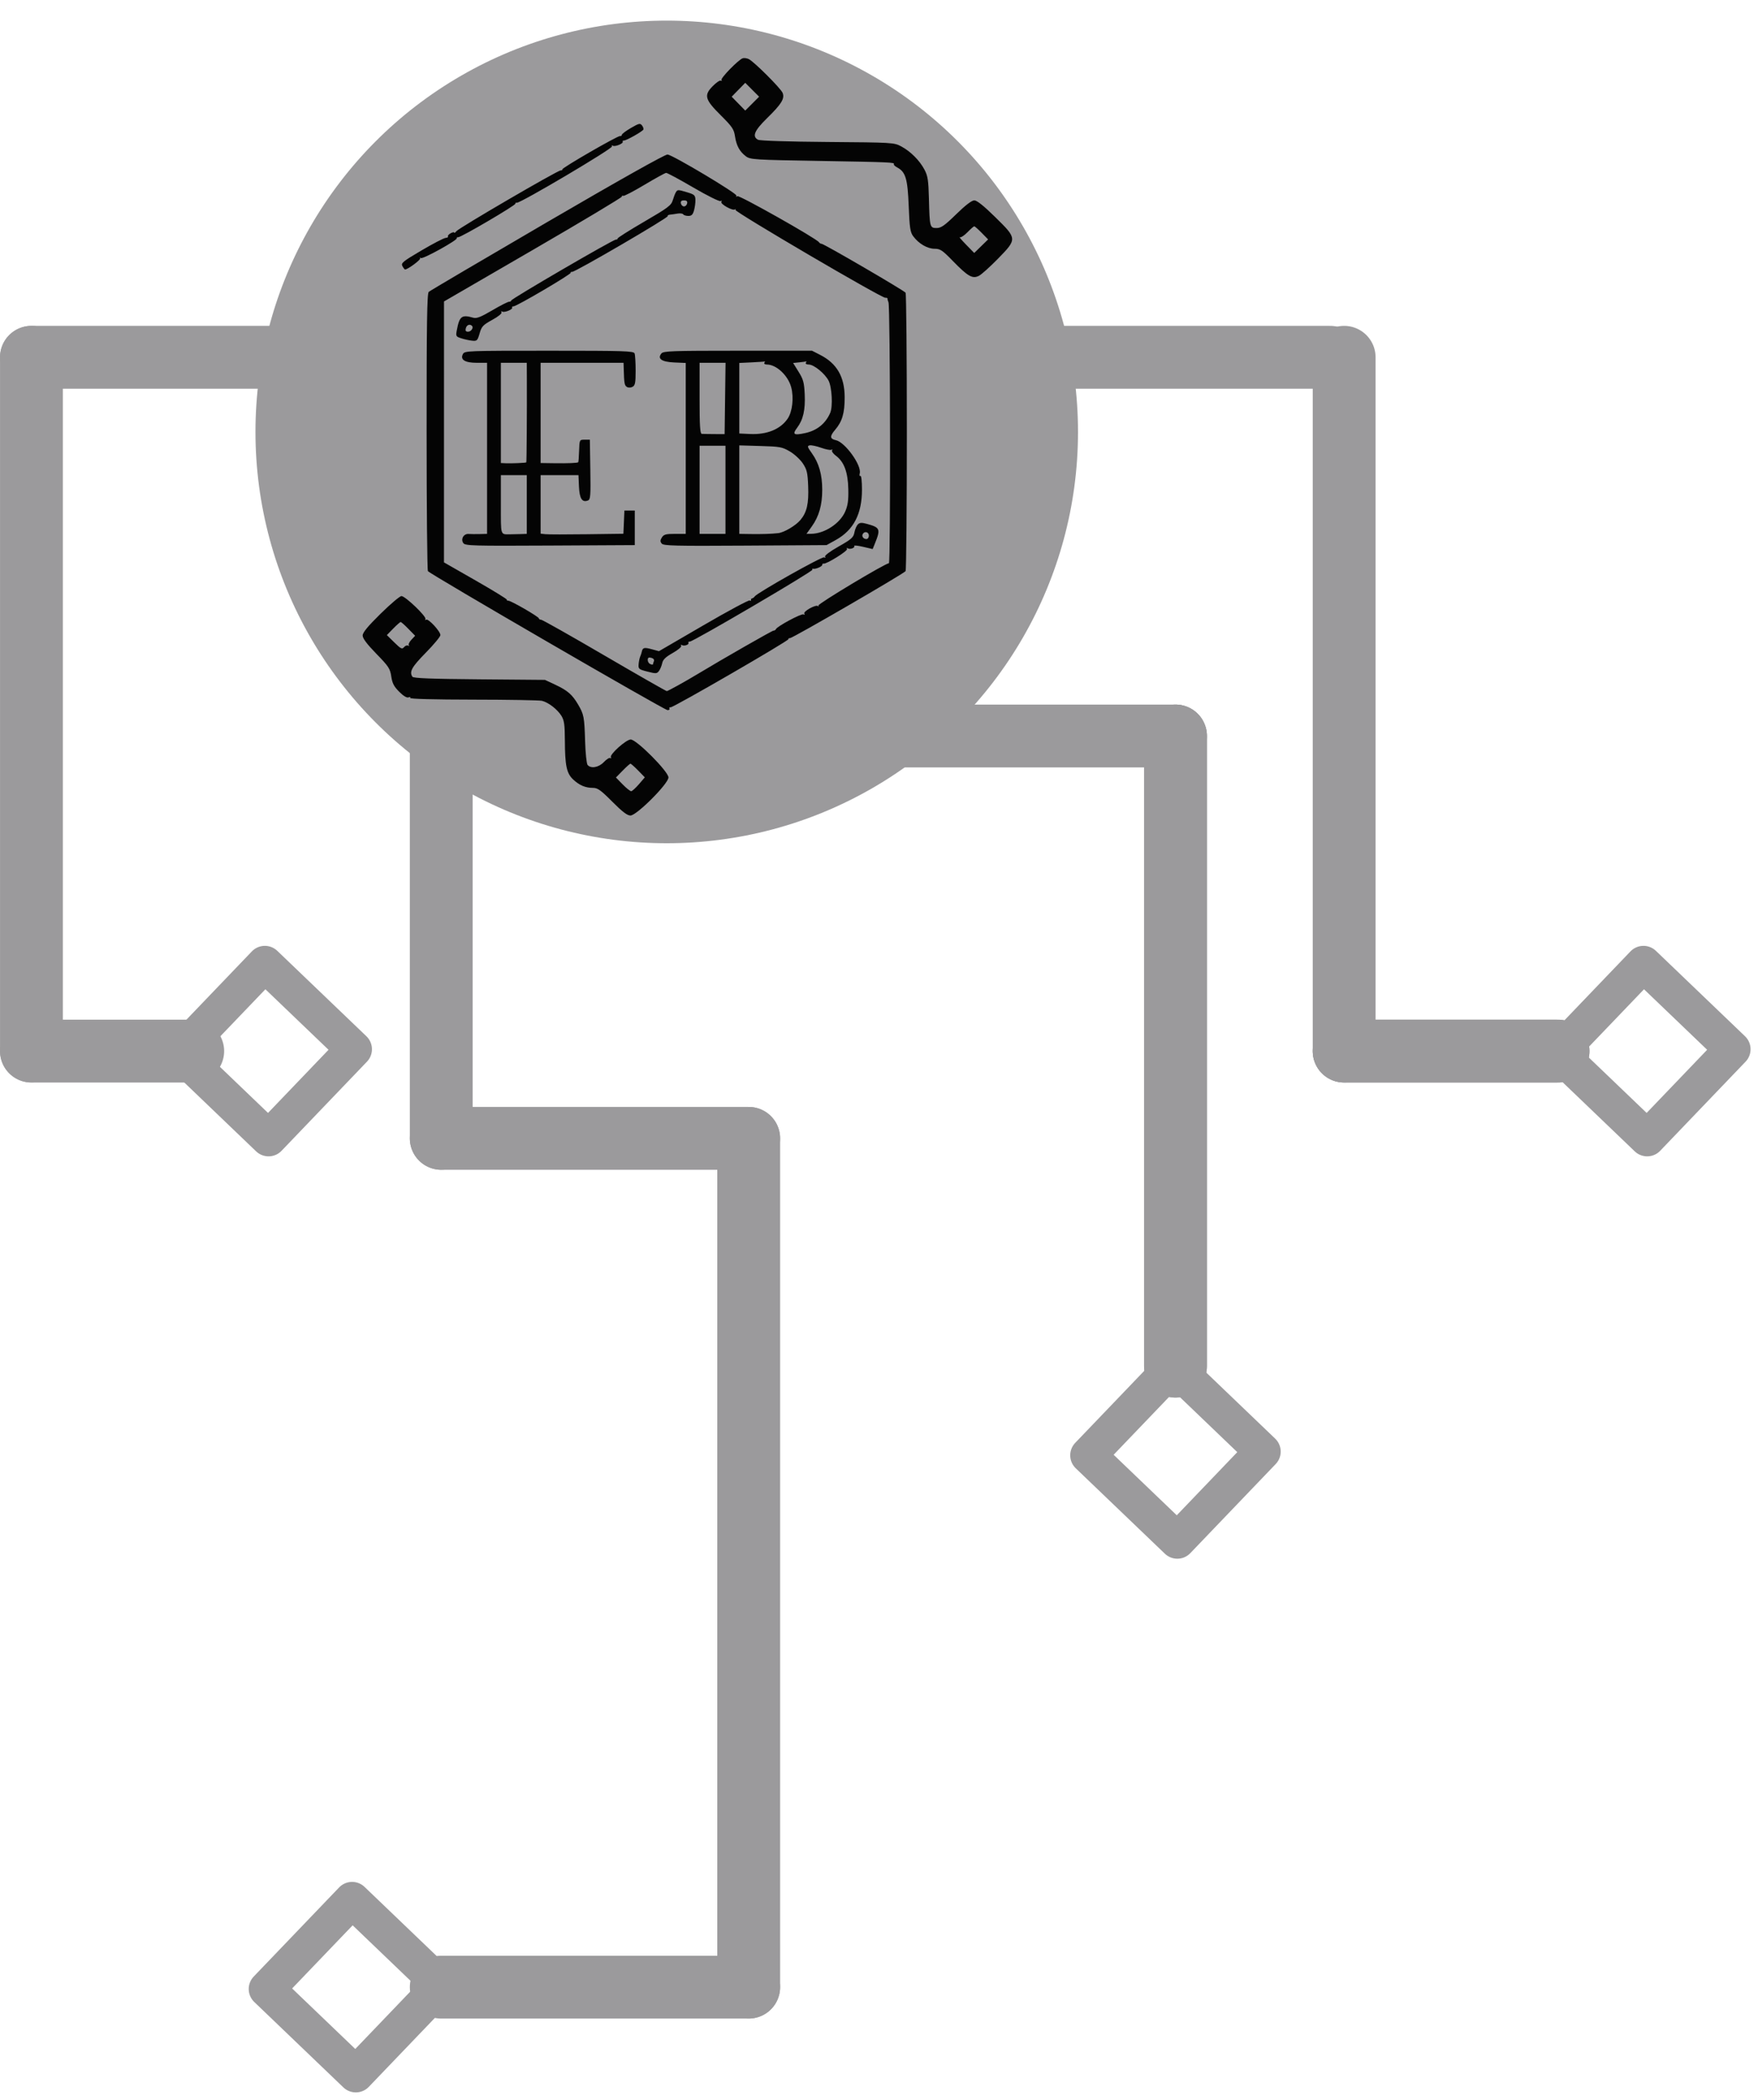 <?xml version="1.0" encoding="UTF-8"?>
<!-- Created with Grafika (https://www.grafika.cc/) -->
<svg xmlns="http://www.w3.org/2000/svg" xmlns:svg="http://www.w3.org/2000/svg" xmlns:xlink="http://www.w3.org/1999/xlink" width="1714.77" height="2048" viewBox="0 0 1420.45 1696.42" preserveAspectRatio="xMidYMid meet">
	<g transform="matrix(1, 0, 0, 1, 722.724, 699.206)">
		<ellipse transform="matrix(3.323, 0, 0, 3.323, -184.005, -350.288)" cx="0" cy="0" rx="100" ry="100" style="fill:#9B9A9C;" />
		<line transform="matrix(6.292, 0, 0, 6.292, 653.109, -410.583)" x1="-100" y1="0" x2="-47.84" y2="-0" style="fill:none;stroke:#9B9A9C;stroke-linecap:round;stroke-linejoin:round;stroke-width:8.07;" />
		<line transform="matrix(6.292, 0, 0, 6.292, -135.694, -410.583)" x1="-89.26" y1="0" x2="-47.84" y2="-0" style="fill:none;stroke:#9B9A9C;stroke-linecap:round;stroke-linejoin:round;stroke-width:8.07;" />
		<line transform="matrix(6.292, 0, 0, 6.292, 607.846, -104.624)" x1="-100" y1="0" x2="-60.52" y2="-0" style="fill:none;stroke:#9B9A9C;stroke-linecap:round;stroke-linejoin:round;stroke-width:8.07;" />
		<line transform="matrix(6.292, 0, 0, 6.292, 263, 220.44)" x1="-100" y1="0" x2="-60.52" y2="-0" style="fill:none;stroke:#9B9A9C;stroke-linecap:round;stroke-linejoin:round;stroke-width:8.07;" />
		<line transform="matrix(6.292, 0, 0, 6.292, 263, 906.174)" x1="-100" y1="0" x2="-60.52" y2="-0" style="fill:none;stroke:#9B9A9C;stroke-linecap:round;stroke-linejoin:round;stroke-width:8.07;" />
		<line transform="matrix(6.292, 0, 0, 6.292, 992.544, 149.942)" x1="-100" y1="0" x2="-72.53" y2="0" style="fill:none;stroke:#9B9A9C;stroke-linecap:round;stroke-linejoin:round;stroke-width:8.07;" />
		<line transform="matrix(6.292, 0, 0, 6.292, 992.544, 149.942)" x1="-100" y1="0" x2="-72.53" y2="0" style="fill:none;stroke:#9B9A9C;stroke-linecap:round;stroke-linejoin:round;stroke-width:8.07;" />
		<line transform="matrix(6.292, 0, 0, 6.292, -68.116, 149.942)" x1="-100" y1="0" x2="-79.29" y2="0" style="fill:none;stroke:#9B9A9C;stroke-linecap:round;stroke-linejoin:round;stroke-width:8.07;" />
		<line transform="matrix(6.292, 0, 0, 6.292, 992.544, -410.583)" x1="-100" y1="0" x2="-100" y2="89.08" style="fill:none;stroke:#9B9A9C;stroke-linecap:round;stroke-linejoin:round;stroke-width:8.07;" />
		<line transform="matrix(6.292, 0, 0, 6.292, -68.116, -410.583)" x1="-100" y1="0" x2="-100" y2="89.08" style="fill:none;stroke:#9B9A9C;stroke-linecap:round;stroke-linejoin:round;stroke-width:8.07;" />
		<line transform="matrix(6.292, 0, 0, 6.292, 856.268, -104.624)" x1="-100" y1="0" x2="-100" y2="80.91" style="fill:none;stroke:#9B9A9C;stroke-linecap:round;stroke-linejoin:round;stroke-width:8.07;" />
		<line transform="matrix(6.292, 0, 0, 6.292, 856.268, -104.624)" x1="-100" y1="0" x2="-100" y2="80.91" style="fill:none;stroke:#9B9A9C;stroke-linecap:round;stroke-linejoin:round;stroke-width:8.07;" />
		<line transform="matrix(6.292, 0, 0, 6.292, 511.422, 220.44)" x1="-100" y1="0" x2="-100" y2="108.98" style="fill:none;stroke:#9B9A9C;stroke-linecap:round;stroke-linejoin:round;stroke-width:8.07;" />
		<line transform="matrix(6.292, 0, 0, 6.292, 263, -104.624)" x1="-100" y1="0" x2="-100" y2="51.66" style="fill:none;stroke:#9B9A9C;stroke-linecap:round;stroke-linejoin:round;stroke-width:8.07;" />
		<rect transform="matrix(0.72, 0.69, -0.69, 0.72, 606.684, 149.942)" x="-50" y="-50" width="100" height="100" style="fill:none;stroke:#9B9A9C;stroke-linecap:round;stroke-linejoin:round;stroke-width:29.15;" />
		<rect transform="matrix(0.72, 0.69, -0.69, 0.72, -507.226, 149.942)" x="-50" y="-50" width="100" height="100" style="fill:none;stroke:#9B9A9C;stroke-linecap:round;stroke-linejoin:round;stroke-width:29.15;" />
		<rect transform="matrix(0.72, 0.69, -0.69, 0.72, 227.037, 475.005)" x="-50" y="-50" width="100" height="100" style="fill:none;stroke:#9B9A9C;stroke-linecap:round;stroke-linejoin:round;stroke-width:29.15;" />
		<rect transform="matrix(0.72, 0.69, -0.69, 0.72, -436.728, 906.174)" x="-50" y="-50" width="100" height="100" style="fill:none;stroke:#9B9A9C;stroke-linecap:round;stroke-linejoin:round;stroke-width:29.15;" />
		<g transform="matrix(1.396, 0, 0, 1.396, -184.005, -350.288)">
			<path transform="matrix(1, 0, 0, 1, -250, -250)" d="" fill-rule="evenodd" style="fill:#0C0C0C;" />
			<path transform="matrix(1, 0, 0, 1, -250, -250)" d="M294,33.75 C291.53,34.55 281.05,45.27 281.7,46.33 C282.04,46.87 281.86,47.03 281.32,46.7 C280.77,46.36 278.63,47.82 276.56,49.94 C271.38,55.24 272.07,57.63 281.45,66.94 C287.88,73.34 288.9,74.85 289.5,78.88 C290.32,84.34 292.18,87.76 295.83,90.5 C298.36,92.39 300.63,92.54 338.5,93.17 C379.6,93.87 382.13,93.98 381.46,95.06 C381.25,95.41 382.1,96.25 383.37,96.93 C388.27,99.55 389.42,103.4 390.05,119.27 C390.56,131.95 390.93,134.44 392.67,136.77 C395.83,141.05 400.87,144 405.01,144 C408.3,144 409.52,144.81 415.61,151.08 C424.39,160.1 427,161.57 430.75,159.62 C432.26,158.83 437.21,154.37 441.75,149.72 C452.88,138.29 452.88,138.2 440.14,125.69 C433.54,119.2 429.53,116 428.02,116 C426.54,116 422.92,118.77 417.56,124 C410.81,130.59 408.8,132 406.2,132 C402.29,132 402.17,131.57 401.75,115 C401.48,104.42 401.09,101.85 399.21,98.28 C396.39,92.92 391.14,87.65 385.72,84.76 C381.58,82.54 380.75,82.49 343.08,82.2 C320.53,82.02 303.91,81.49 302.83,80.91 C299.29,79.01 300.71,75.63 308.07,68.42 C316.43,60.24 318.38,57.08 317.08,53.81 C316.05,51.21 300.58,35.75 297.5,34.25 C296.4,33.71 294.83,33.49 294,33.75M291.52,51.98 L287.59,56 L291.52,60.02 L295.44,64.03 L299.45,60.02 L303.47,56 L299.45,51.98 L295.44,47.97 L291.52,51.98M229.25,74.11 C226.36,75.79 224,77.58 224,78.08 C224,78.59 223.57,78.89 223.04,78.75 C221.79,78.43 189.08,97.31 189.55,98.08 C189.75,98.4 189.31,98.67 188.57,98.67 C186.78,98.67 129.85,131.86 128.25,133.84 C127.56,134.69 127,135.06 127,134.66 C127,134.26 126.09,134.42 124.97,135.01 C123.86,135.61 123.15,136.43 123.4,136.84 C123.66,137.25 123.01,137.65 121.98,137.73 C120.94,137.81 114.67,141.07 108.04,144.98 C97.16,151.39 96.08,152.28 97.02,154.05 C97.6,155.12 98.28,156 98.54,156 C100.11,156 107.9,150.22 107.27,149.53 C106.85,149.06 107.05,149 107.72,149.38 C108.97,150.1 129.41,138.75 128.5,137.84 C128.23,137.56 128.58,137.33 129.28,137.33 C131.11,137.33 162.91,118.66 162.42,117.88 C162.2,117.52 162.58,117.29 163.26,117.36 C165.43,117.6 219.03,85.86 218.34,84.74 C217.98,84.15 218.17,83.99 218.77,84.36 C220.02,85.13 225.15,83.05 224.51,82.02 C224.28,81.64 224.65,81.33 225.33,81.33 C226.71,81.33 235.73,76.25 236.47,75.05 C236.73,74.64 236.39,73.57 235.72,72.68 C234.62,71.22 233.99,71.36 229.25,74.11M181,128.46 C143.88,150.11 112.94,168.33 112.25,168.95 C111.27,169.84 111,187.27 111.02,249.79 C111.02,293.63 111.36,329.98 111.77,330.56 C112.97,332.31 248.65,411 250.46,411 C251.37,411 251.87,410.6 251.57,410.11 C251.27,409.63 251.58,409.29 252.27,409.36 C253.83,409.54 320.93,370.71 320.45,369.92 C320.25,369.6 320.66,369.33 321.36,369.33 C322.91,369.33 387.2,332.06 388.24,330.56 C388.64,329.98 388.97,293.73 388.97,250 C388.97,206.28 388.64,170.02 388.24,169.44 C387.32,168.13 340.83,141.05 339.61,141.12 C339.12,141.15 338.45,140.74 338.11,140.22 C336.74,138.1 292.03,112.86 290.89,113.57 C290.17,114.01 289.95,113.89 290.34,113.26 C291.02,112.16 254.05,90.05 250.5,89.45 C249.25,89.23 223.06,103.94 181,128.46M237.05,107.02 C230.75,110.79 225.24,113.65 224.8,113.38 C224.36,113.1 224,113.31 224,113.84 C224,114.37 200.84,128.23 172.54,144.65 L121.08,174.5 L121.07,250 L121.06,325.5 L139.42,336 C149.52,341.78 157.63,346.76 157.44,347.08 C157.25,347.4 157.63,347.67 158.3,347.67 C159.93,347.67 176,356.98 176,357.92 C176,358.33 176.56,358.67 177.25,358.67 C177.94,358.67 194.42,367.97 213.87,379.34 C233.33,390.7 249.61,400 250.04,400 C250.68,400 260.8,394.4 268,390.05 C282.39,381.36 310.99,365 311.78,365 C312.36,365 312.98,364.63 313.17,364.17 C313.82,362.53 328.05,354.91 329.17,355.6 C329.86,356.03 330.04,355.87 329.62,355.19 C328.81,353.89 336.34,349.71 337.54,350.79 C337.97,351.18 338.07,351.05 337.76,350.5 C337.23,349.58 376.52,326 378.58,326 C379.63,326 379.39,177.4 378.34,175 C377.98,174.18 377.74,173.22 377.8,172.87 C377.87,172.52 377.3,172.3 376.54,172.37 C374.38,172.58 289.16,122.62 289.77,121.5 C290.07,120.95 289.97,120.82 289.54,121.21 C288.34,122.29 280.81,118.11 281.62,116.81 C282.04,116.13 281.86,115.97 281.16,116.4 C280.53,116.79 273.49,113.29 265.39,108.56 C257.35,103.85 250.26,100.04 249.64,100.09 C249.01,100.14 243.35,103.26 237.05,107.02M255.31,111.25 C254.86,111.94 254.05,114.03 253.5,115.89 C252.61,118.91 250.79,120.27 236.85,128.39 C228.24,133.4 221.36,137.76 221.56,138.08 C221.75,138.4 221.32,138.67 220.6,138.67 C218.94,138.67 160,172.98 160,173.95 C160,174.34 159.42,174.67 158.72,174.67 C158.01,174.67 153.62,176.91 148.97,179.65 C142.33,183.55 139.96,184.47 138,183.91 C131.3,182 130.03,182.98 128.47,191.29 C127.86,194.59 128.01,194.85 131.16,195.85 C133,196.44 135.83,197.05 137.44,197.21 C140.16,197.48 140.49,197.14 141.69,192.99 C142.84,188.96 143.63,188.11 149,185.16 C152.54,183.22 154.75,181.41 154.36,180.77 C153.98,180.16 154.16,179.98 154.77,180.36 C156.02,181.13 161.15,179.05 160.51,178.02 C160.28,177.64 160.65,177.33 161.33,177.33 C163.12,177.33 194.9,158.65 194.42,157.88 C194.2,157.52 194.58,157.29 195.26,157.36 C196.95,157.55 251.1,125.97 250.57,125.11 C250.34,124.74 250.9,124.36 251.82,124.27 C252.75,124.18 254.74,123.9 256.25,123.64 C257.76,123.39 259.25,123.59 259.56,124.09 C259.87,124.59 261.2,125 262.51,125 C264.36,125 265.11,124.26 265.81,121.74 C266.3,119.94 266.66,117.18 266.6,115.6 C266.51,113.08 265.93,112.55 262,111.38 C256.44,109.72 256.3,109.71 255.31,111.25M258.19,117.75 C258.38,118.71 259.19,119.5 260,119.5 C260.81,119.5 261.62,118.71 261.81,117.75 C262.05,116.52 261.51,116 260,116 C258.49,116 257.95,116.52 258.19,117.75M424.04,134.46 C422.19,136.37 420.19,137.66 419.59,137.33 C418.99,137 420.63,138.92 423.23,141.59 L427.97,146.44 L431.99,142.51 L436.01,138.59 L432.3,134.8 C430.26,132.71 428.32,131 427.99,131 C427.66,131 425.88,132.56 424.04,134.46M133.71,190 C133.33,191.45 133.68,192 134.99,192 C136.81,192 138.36,189.69 137.26,188.6 C136.03,187.36 134.21,188.07 133.71,190M132.04,204.93 C130.3,208.18 133.19,210 140.07,210 L146,210 L146,259.5 L146,309 L141.75,309.11 C139.41,309.17 136.52,309.14 135.32,309.05 C132.46,308.82 130.61,312.08 132.29,314.37 C133.39,315.88 137.93,316 182.5,315.76 L231.5,315.5 L231.5,305.5 L231.5,295.5 L228.5,295.5 L225.5,295.5 L225.21,302.21 L224.91,308.93 L203.71,309.21 C192.04,309.37 181.26,309.36 179.75,309.18 L177,308.87 L177,291.93 L177,275 L187.95,275 L198.91,275 L199.2,281.65 C199.52,288.63 201.02,290.97 204.39,289.68 C205.86,289.12 206.02,287.1 205.77,271.77 L205.5,254.5 L202.5,254.5 C199.5,254.5 199.5,254.51 199.28,260.89 C199.16,264.4 198.94,267.39 198.78,267.54 C198.3,268 192.85,268.22 184.75,268.11 L177,268 L177,239 L177,210 L201,210 L225,210 L225.11,213.75 C225.34,221.93 225.55,223.11 226.95,223.97 C227.81,224.5 229.12,224.47 230.2,223.9 C231.71,223.08 232,221.6 232,214.55 C232,209.94 231.73,205.45 231.39,204.58 C230.85,203.17 225.56,203 181.93,203 C134.68,203 133.04,203.06 132.04,204.93M246.93,204.58 C244.4,207.63 247.02,209.47 254.35,209.8 L261,210.09 L261,259.55 L261,309 L254.74,309 C249.49,309 248.27,309.33 247.18,311.08 C246.16,312.72 246.14,313.47 247.11,314.63 C248.16,315.89 254.93,316.06 295.41,315.8 L342.5,315.5 L347.82,312.55 C358.13,306.84 363,297.49 363,283.43 C363,278.57 362.61,275.12 362.09,275.44 C361.6,275.75 361.42,275.1 361.71,274 C362.92,269.38 353.25,255.94 347.89,254.78 C344.38,254.03 344.27,252.5 347.47,248.77 C351.58,243.96 353.01,239.09 352.98,229.88 C352.94,218.07 348.46,210.34 338.78,205.41 L334.07,203 L291.16,203 C253.22,203 248.09,203.18 246.93,204.58M299.25,209.74 L292,210.09 L292,230.5 L292,250.91 L298.25,251.2 C307.95,251.66 315.76,248.48 319.96,242.36 C322.74,238.3 323.66,230.18 322.03,224.12 C320.2,217.31 313.44,211 307.99,211 C306.83,211 306.16,210.55 306.5,210 C306.84,209.45 306.98,209.09 306.81,209.2 C306.64,209.31 303.24,209.55 299.25,209.74M326.83,209.72 L323.15,210.11 L326.33,215.22 C329.06,219.62 329.55,221.43 329.86,228.31 C330.27,237.29 328.97,242.96 325.41,247.67 C322.56,251.45 323.51,252.07 329.99,250.7 C336.91,249.24 341.88,245.25 344.63,238.95 C346.2,235.33 345.63,224.12 343.67,220.33 C341.53,216.19 335.16,211 332.21,211 C330.91,211 330.16,210.56 330.5,210 C330.84,209.45 330.98,209.08 330.81,209.17 C330.64,209.26 328.85,209.51 326.83,209.72M154,239 L154,268 L156.75,268.13 C159.98,268.29 168.41,267.93 168.71,267.62 C168.92,267.42 169.12,237.81 169.04,219.25 L169,210 L161.5,210 L154,210 L154,239M269,230.5 C269,246.17 269.29,251.03 270.25,251.11 C270.94,251.17 274.2,251.23 277.5,251.25 L283.5,251.27 L283.77,230.64 L284.04,210 L276.52,210 L269,210 L269,230.5M332.74,257.78 C331.2,258.1 331.37,258.68 334.04,262.4 C338.1,268.06 340,274.78 340,283.5 C340,292.26 338.1,298.94 333.98,304.67 L330.88,309 L333.69,308.96 C341.35,308.84 350.21,303.05 353.25,296.17 C354.82,292.61 355.23,289.74 355.09,283.06 C354.88,273.3 352.64,267.28 347.92,263.79 C346.36,262.63 345.36,261.23 345.69,260.69 C346.03,260.14 345.86,259.97 345.3,260.31 C344.75,260.65 342.09,260.14 339.4,259.18 C336.7,258.21 333.71,257.58 332.74,257.78M269,283.5 L269,309 L276.5,309 L284,309 L284,283.5 L284,258 L276.5,258 L269,258 L269,283.5M292,283.4 L292,309 L298.75,309.1 C305.3,309.19 310.39,309.02 314.5,308.58 C317.9,308.21 324.62,304.24 327.35,301 C331.11,296.52 332.26,291.53 331.86,281.35 C331.55,273.56 331.13,271.79 328.77,268.23 C327.27,265.96 323.9,262.85 321.27,261.31 C316.87,258.72 315.54,258.47 304.25,258.15 L292,257.79 L292,283.4M154,292 C154,310.55 153.58,309.25 159.5,309.25 C160.33,309.25 162.8,309.19 165,309.13 L169,309 L169,292 L169,275 L161.5,275 L154,275 L154,292M360.61,303.53 C359.86,304.28 358.96,306.39 358.62,308.2 C358.07,311.09 356.92,312.11 349.48,316.32 C344.41,319.2 341.24,321.58 341.64,322.23 C342.05,322.88 341.84,323.02 341.12,322.58 C340,321.88 302.25,343.14 300.89,345.23 C300.55,345.75 299.88,346.25 299.39,346.34 C298.9,346.43 298.62,346.87 298.78,347.32 C298.93,347.78 298.6,347.87 298.04,347.53 C297.49,347.19 285.44,353.65 271.27,361.9 L245.5,376.89 L241.28,375.75 C236.97,374.58 236.06,374.8 235.58,377.16 C235.43,377.9 235,379.19 234.63,380.04 C234.26,380.88 233.85,382.87 233.73,384.46 C233.51,387.18 233.84,387.44 238.86,388.72 C243.78,389.98 244.32,389.94 245.53,388.3 C246.25,387.31 247.09,385.27 247.39,383.78 C247.8,381.76 249.39,380.23 253.47,377.93 C256.62,376.15 258.72,374.35 258.35,373.75 C257.98,373.16 258.16,372.98 258.76,373.35 C260.05,374.15 263.17,373.08 262.54,372.06 C262.29,371.66 262.68,371.33 263.4,371.33 C265.42,371.33 334.86,330.6 334.32,329.73 C334.06,329.3 334.22,329.05 334.68,329.17 C336.09,329.56 340,327.91 340,326.93 C340,326.42 340.34,326.1 340.75,326.22 C342.31,326.68 354.99,318.79 354.35,317.76 C353.98,317.16 354.16,316.98 354.76,317.35 C356.1,318.18 359.16,317.06 358.49,315.99 C358.22,315.54 360.51,315.76 363.59,316.48 L369.19,317.78 L370.46,314.64 C373.89,306.17 373.54,305.32 365.74,303.19 C362.82,302.39 361.68,302.46 360.61,303.53M363.5,309 C362.66,310.35 363.79,312 365.56,312 C366.35,312 367,311.1 367,310 C367,307.93 364.59,307.24 363.5,309M84.38,355.22 C76.91,362.57 74,366.11 74,367.84 C74,369.49 76.47,372.78 81.91,378.37 C89.05,385.7 89.9,386.99 90.56,391.5 C91.13,395.44 92.11,397.32 95.14,400.36 C97.6,402.83 99.55,404 100.54,403.62 C101.4,403.29 101.84,403.44 101.53,403.96 C101.17,404.53 115.33,404.9 137.98,404.93 C158.35,404.95 176.24,405.26 177.75,405.61 C181.5,406.5 186.77,410.57 189.08,414.37 C190.65,416.93 191,419.49 191.04,428.5 C191.1,443.16 192.05,447.6 195.85,451.15 C199.47,454.54 202.94,456 207.34,456 C210.02,456 211.85,457.32 218.5,464 C224.28,469.82 227.15,472 229,472 C232.58,472 251,453.56 251,449.96 C251,446.57 232.53,428 229.16,428 C226.48,428 216.73,436.75 217.68,438.29 C218.03,438.85 217.88,439.04 217.35,438.71 C216.82,438.39 215.13,439.44 213.61,441.06 C210.64,444.2 206.08,445.01 204.18,442.72 C203.6,442.02 202.95,435.83 202.75,428.97 C202.33,414.9 202.05,413.46 198.63,407.65 C195.3,401.99 192.54,399.6 185.5,396.31 L179.5,393.5 L141.52,393.18 C113.65,392.95 103.34,392.55 102.78,391.68 C100.91,388.74 102.4,386.07 110.5,377.82 C115.18,373.06 119,368.45 119,367.58 C119,365.4 112.02,357.87 110.74,358.66 C110.16,359.02 109.98,358.85 110.32,358.29 C111.15,356.95 98.68,345 96.46,345 C95.52,345 90.09,349.6 84.38,355.22M91.7,363.79 L88,367.58 L92.34,371.84 C96.13,375.56 96.84,375.9 97.95,374.56 C98.65,373.71 99.74,373.31 100.36,373.67 C100.99,374.03 101.16,373.94 100.74,373.49 C100.32,373.03 100.97,371.6 102.18,370.31 L104.38,367.97 L100.49,363.99 C98.35,361.79 96.33,360 96,360 C95.67,360 93.74,361.71 91.7,363.79M239,381.99 C239,382.98 239.68,384.05 240.5,384.36 C241.33,384.68 242,384.76 242,384.55 C242,384.34 242.25,383.51 242.56,382.71 C242.9,381.81 242.34,381.06 241.06,380.73 C239.54,380.33 239,380.66 239,381.99M224.5,446 L220.59,450 L224.5,454 C226.65,456.2 228.88,457.96 229.45,457.92 C230.03,457.87 232.03,456.05 233.91,453.87 L237.32,449.91 L233.46,445.95 C231.33,443.78 229.33,442 229,442 C228.67,442 226.65,443.8 224.5,446" fill-rule="evenodd" style="fill:#040404;" />
		</g>
	</g>
</svg>